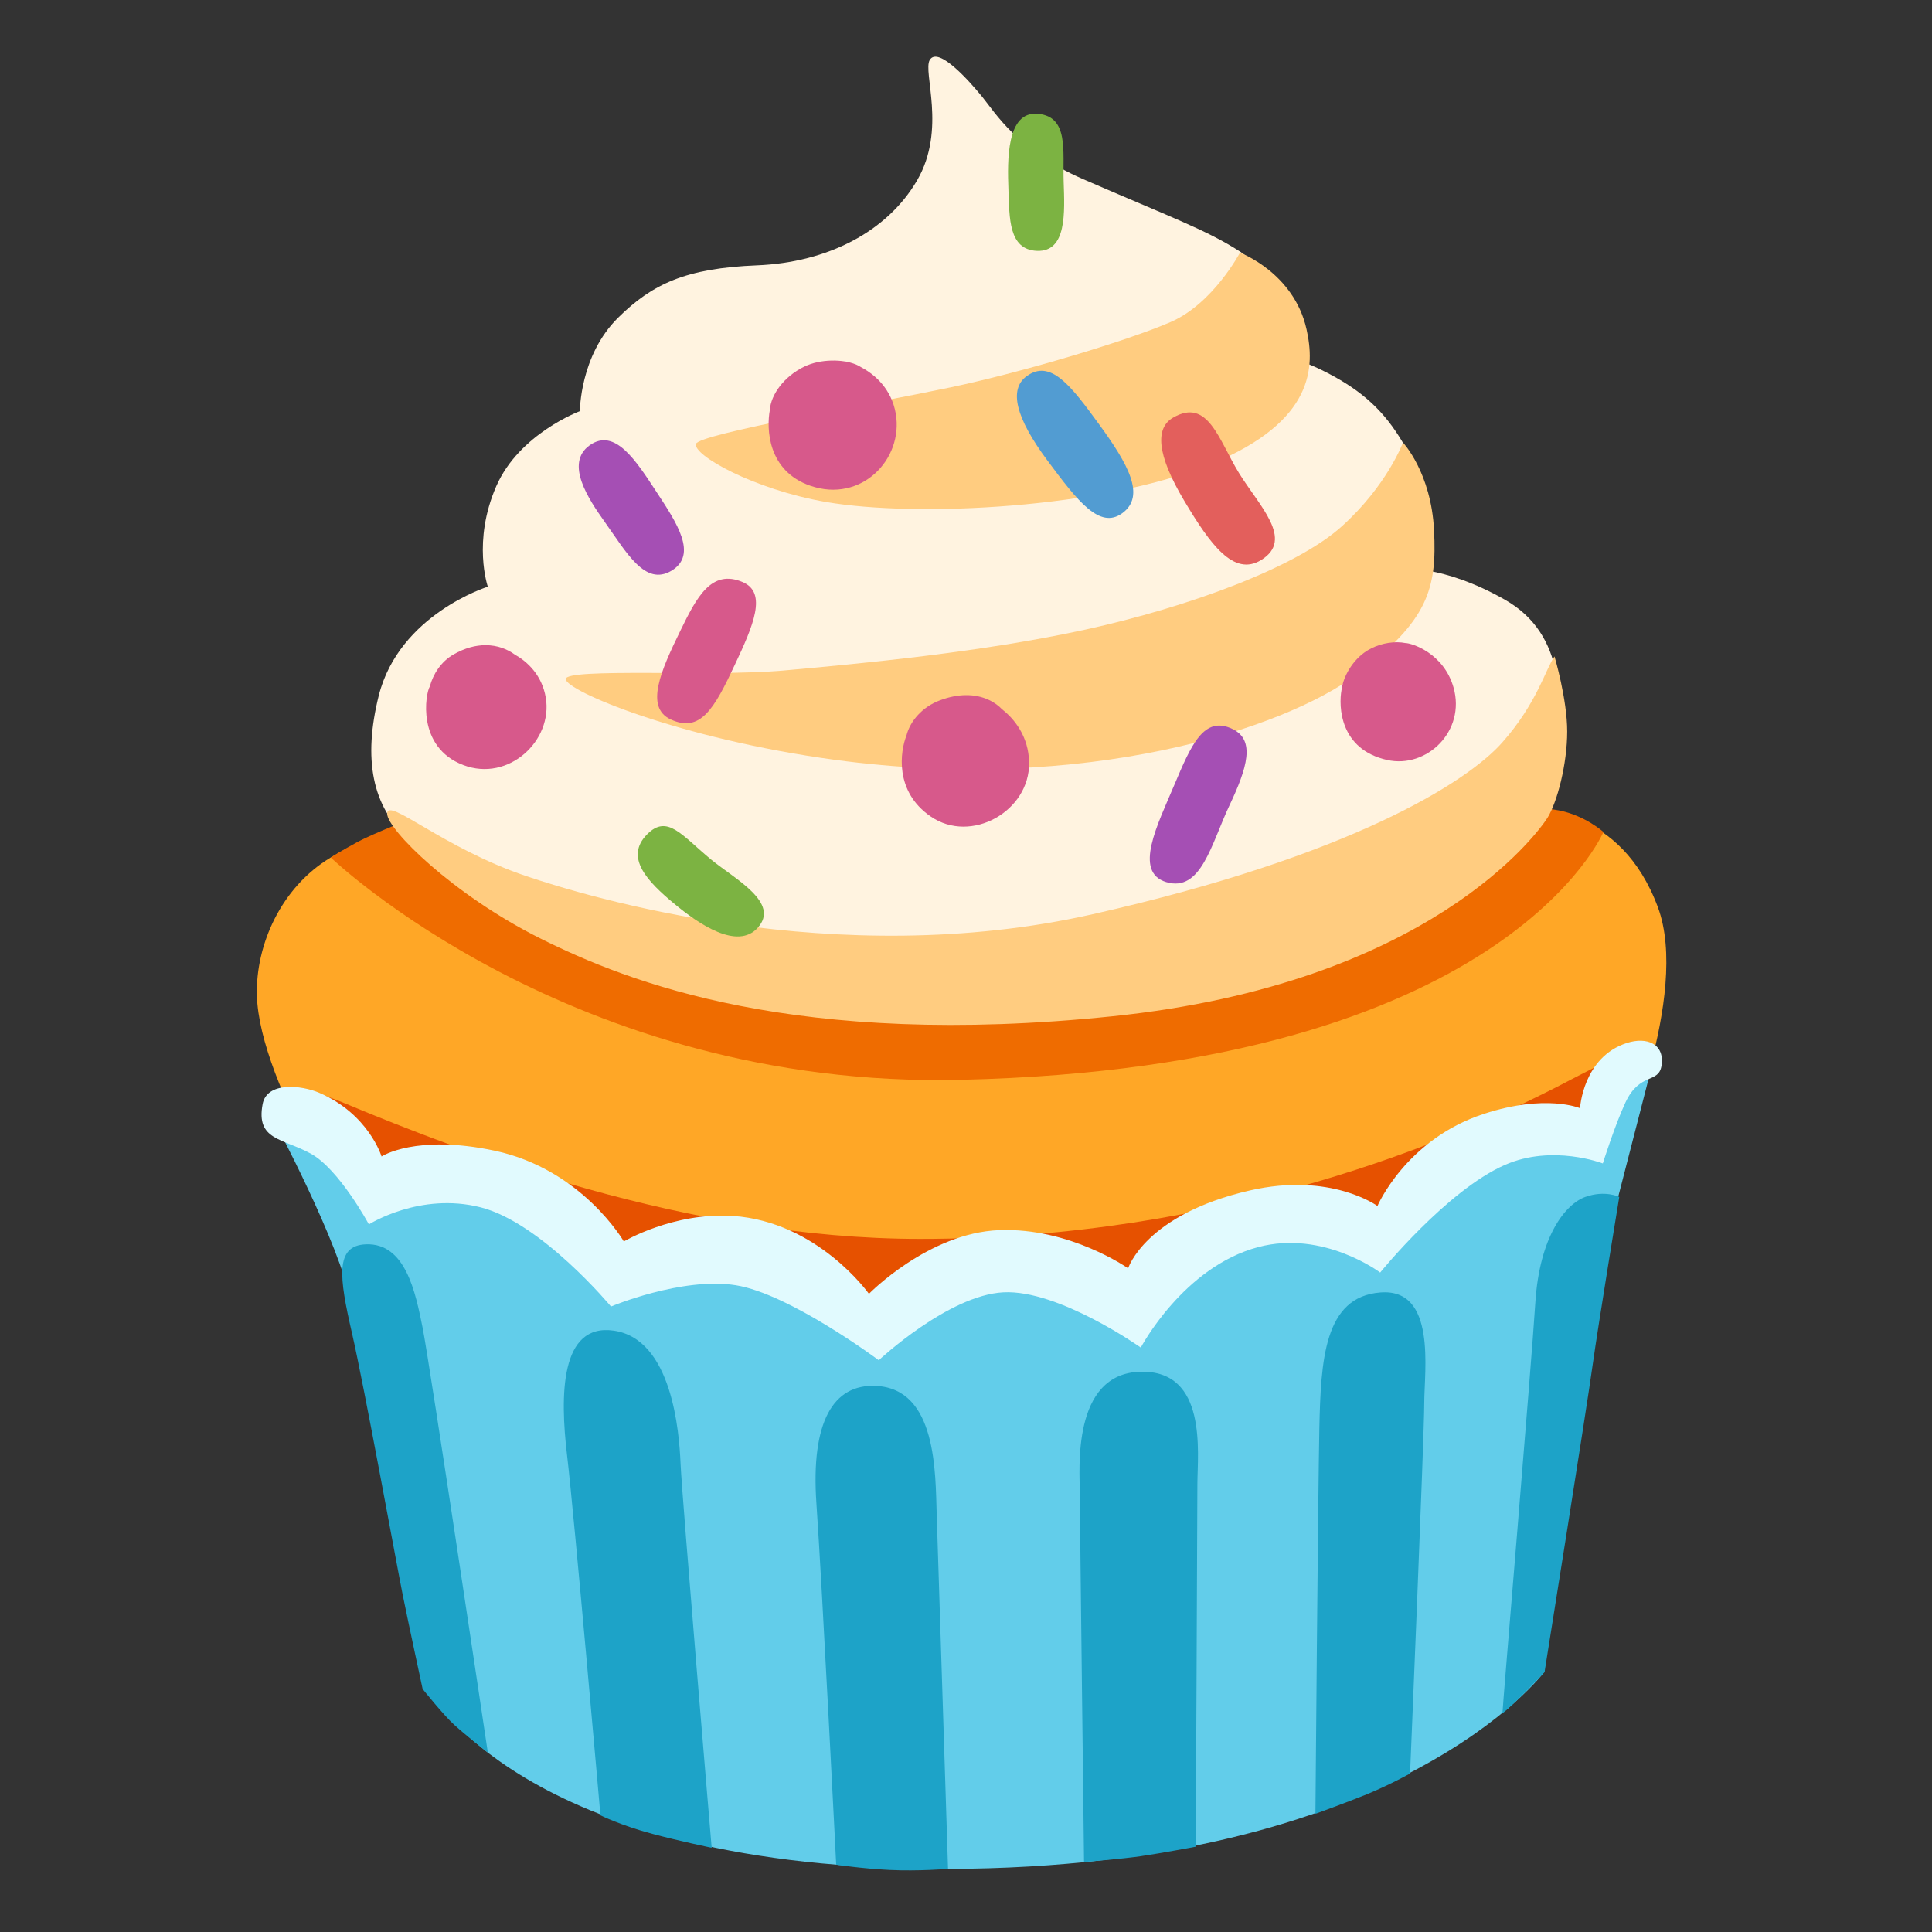 <?xml version="1.0" encoding="UTF-8" standalone="no"?>
<!DOCTYPE svg PUBLIC "-//W3C//DTD SVG 1.1//EN" "http://www.w3.org/Graphics/SVG/1.1/DTD/svg11.dtd">
<svg width="100%" height="100%" viewBox="0 0 128 128" version="1.1" xmlns="http://www.w3.org/2000/svg" xmlns:xlink="http://www.w3.org/1999/xlink" xml:space="preserve" xmlns:serif="http://www.serif.com/" style="fill-rule:evenodd;clip-rule:evenodd;stroke-linejoin:round;stroke-miterlimit:2;">
    <rect x="0" y="0" width="128" height="128" fill="#333333" stroke="none"/>
    <path id="path17329" d="M24.25,82.44C24.25,82.44 17.16,71.93 17.02,65.92C16.94,62.6 18.62,58.79 21.9,56.82C25.18,54.85 29.69,53.54 29.69,53.54L101.77,53.73C101.77,53.73 107.36,53.43 109.84,60.11C112,65.93 107.21,76.82 107.21,76.82C107.21,76.82 70.33,90.32 60.38,89.57C50.43,88.82 24.25,82.44 24.25,82.44Z" style="fill:rgb(255,167,38);fill-rule:nonzero;"/>
    <path id="path17331" d="M45.65,57.19L27.63,54.09C27.63,54.09 24.72,55.22 23.69,55.78C22.66,56.34 21.91,56.81 21.91,56.81C21.91,56.81 37.87,72.15 63.67,71.54C99.71,70.7 106.23,55.12 106.23,55.12C106.23,55.12 105.01,54.02 103.27,53.69C100.48,53.16 96.42,53.53 96.42,53.53L45.65,57.19Z" style="fill:rgb(239,108,0);fill-rule:nonzero;"/>
    <path id="path17333" d="M19.74,75.21L19.29,72.23C19.29,72.23 20.01,71.91 22.9,73.12C30.42,76.26 45.49,82.08 60.96,82.08C81.01,82.08 96.41,75.58 104.11,71.51C107.63,69.65 109.04,69.27 109.04,69.27L107.21,78.4L61.88,93.32L22.93,81.78L19.74,75.21Z" style="fill:rgb(230,81,0);fill-rule:nonzero;"/>
    <path id="path17335" d="M32.69,78.59L23.49,77.56L18.09,74.13C18.09,74.13 22.51,82.37 23.26,86.31C24.01,90.25 28.64,112.28 28.64,112.28C28.64,112.28 34.97,123.89 62.8,123.82C92.69,123.75 102.31,110.77 102.31,110.77L105.18,86.44L107.19,79.37L109.35,70.98L99.03,76.52L91.71,81.49L83.17,81.49L74.44,85.15L64.68,84.31L57.64,87.5L48.07,83.37L40.28,84.31L32.69,78.59Z" style="fill:rgb(98,205,234);fill-rule:nonzero;"/>
    <path id="path17337" d="M40.67,88.16C37.1,87.64 37.1,92.48 37.57,96.42C38.04,100.36 39.78,120.27 39.78,120.27C39.78,120.27 41.16,120.95 43.23,121.5C44.9,121.95 47.15,122.42 47.15,122.42C47.15,122.42 45.18,99.14 45.09,96.99C45,94.84 44.52,88.72 40.67,88.16Z" style="fill:rgb(29,163,200);fill-rule:nonzero;"/>
    <path id="path17339" d="M58.03,91.82C55.22,91.69 53.71,94.17 54.09,99.61C54.47,105.05 55.4,123.54 55.4,123.54C55.4,123.54 57.08,123.8 58.95,123.89C60.83,123.98 62.81,123.82 62.81,123.82C62.81,123.82 62.15,103.17 62.06,100.36C61.97,97.55 62.07,92.01 58.03,91.82Z" style="fill:rgb(29,163,200);fill-rule:nonzero;"/>
    <path id="path17341" d="M24.25,82.44C22.18,82.51 22.47,84.62 23.31,88.28C24.15,91.94 26.31,103.84 26.69,105.71C27.07,107.59 28,111.9 28,111.9C28,111.9 29.4,113.65 30.1,114.28C30.93,115.03 32.32,116.11 32.32,116.11C32.32,116.11 28.47,90.32 28,87.97C27.53,85.63 26.87,82.34 24.25,82.44Z" style="fill:rgb(29,163,200);fill-rule:nonzero;"/>
    <path id="path17343" d="M75.58,90.88C70.97,90.98 71.54,97.45 71.54,98.86C71.54,100.27 71.82,123.36 71.82,123.36C71.82,123.36 74.26,123.17 75.57,122.98C76.88,122.79 79.22,122.35 79.22,122.35C79.22,122.35 79.33,100.36 79.33,98.3C79.34,96.23 80,90.79 75.58,90.88Z" style="fill:rgb(29,163,200);fill-rule:nonzero;"/>
    <path id="path17345" d="M91.45,85.63C87.72,85.92 87.51,90.13 87.41,94.64C87.32,99.14 87.15,120.17 87.15,120.17C87.15,120.17 89.33,119.38 90.6,118.86C92.18,118.2 93.42,117.5 93.42,117.5C93.42,117.5 94.36,95.12 94.36,92.96C94.36,90.8 95.19,85.33 91.45,85.63Z" style="fill:rgb(29,163,200);fill-rule:nonzero;"/>
    <path id="path17347" d="M99.54,113.51C100.35,112.91 102.33,110.78 102.33,110.78C102.33,110.78 105.15,93.14 105.52,90.41C105.9,87.69 107.28,79.3 107.28,79.3C107.28,79.3 106.34,78.83 105.03,79.3C103.72,79.77 102,81.89 101.72,86.3C101.44,90.72 99.54,113.13 99.54,113.51Z" style="fill:rgb(29,163,200);fill-rule:nonzero;"/>
    <path id="path17349" d="M99.7,77.18C95.85,78.87 91.44,84.31 91.44,84.31C91.44,84.31 87.69,81.48 83.37,82.62C78.4,83.93 75.58,89.28 75.58,89.28C75.58,89.28 70.14,85.43 66.48,85.62C62.82,85.81 58.22,90.12 58.22,90.12C58.22,90.12 52.31,85.71 48.74,85.15C45.17,84.59 40.48,86.56 40.48,86.56C40.48,86.56 35.88,81.02 31.85,79.99C27.82,78.96 24.44,81.12 24.44,81.12C24.44,81.12 22.47,77.46 20.59,76.43C18.71,75.4 16.95,75.55 17.4,73.15C17.68,71.65 19.96,71.89 21.15,72.4C24.43,73.81 25.28,76.62 25.28,76.62C25.28,76.62 27.53,75.12 32.79,76.24C38.57,77.48 41.33,82.25 41.33,82.25C41.33,82.25 44.61,80.3 48.56,80.56C54.19,80.94 57.57,85.72 57.57,85.72C57.57,85.72 61.51,81.68 66.2,81.5C70.89,81.32 74.74,84.03 74.74,84.03C74.74,84.03 75.87,80.46 82.81,78.87C88.18,77.64 91.26,79.9 91.26,79.9C91.26,79.9 93.14,75.49 98.3,73.8C102.42,72.45 104.68,73.42 104.68,73.42C104.68,73.42 104.87,70.04 107.78,69.1C109.11,68.67 110.3,69.16 110.08,70.6C109.89,71.82 108.64,71.01 107.69,73.04C106.99,74.54 106.19,77.08 106.19,77.08C106.19,77.08 102.86,75.79 99.7,77.18Z" style="fill:rgb(225,250,254);fill-rule:nonzero;"/>
    <path id="path17351" d="M61.6,3.97C61.12,4.76 62.73,8.57 60.76,11.95C58.79,15.33 54.85,17.39 50.15,17.58C45.45,17.77 43.23,18.8 40.95,21.05C38.41,23.56 38.42,27.24 38.42,27.24C38.42,27.24 34.4,28.73 32.88,32.21C31.28,35.87 32.32,38.87 32.32,38.87C32.32,38.87 26.44,40.7 25.09,46.1C24.06,50.23 24.61,53.48 27.14,55.64C29.67,57.8 48.27,66.37 66.57,64.78C84.87,63.19 103.17,52.49 103.27,49.58C103.36,46.67 103.83,42.07 99.7,39.73C95.57,37.38 92.75,37.67 92.75,37.67C92.75,37.67 94.16,31.38 92.94,29.32C91.72,27.26 90.31,25.94 87.97,24.72C85.62,23.5 84.5,23.59 84.5,23.59C84.5,23.59 84.83,18.4 82.19,16.69C79.94,15.23 77.56,14.39 71.74,11.86C67.41,9.97 65.92,7.45 65.08,6.42C64.23,5.38 62.16,3.04 61.6,3.97Z" style="fill:rgb(255,243,224);fill-rule:nonzero;"/>
    <path id="path17353" d="M46.11,29.41C45.9,30.14 49.89,32.42 54.74,33.26C60.75,34.29 73.06,33.69 80.27,30.73C87.12,27.91 87.11,24.26 86.56,21.81C85.72,18.06 82.15,16.74 82.15,16.74C82.15,16.74 80.37,20.12 77.55,21.34C74.73,22.56 67.91,24.62 63,25.66C57.66,26.78 46.3,28.75 46.11,29.41Z" style="fill:rgb(255,204,128);fill-rule:nonzero;"/>
    <path id="path17355" d="M37.48,44.99C37.48,45.76 44.97,48.94 55.31,50.34C71.92,52.59 85.06,48.28 89.85,44.71C94.64,41.14 95.2,38.98 95.01,35.14C94.82,31.3 92.95,29.32 92.95,29.32C92.95,29.32 91.92,32.14 88.91,34.86C85.91,37.58 78.77,40.21 71.92,41.71C65.07,43.21 57.09,43.96 51.84,44.43C47.16,44.84 37.48,44.24 37.48,44.99Z" style="fill:rgb(255,204,128);fill-rule:nonzero;"/>
    <path id="path17357" d="M102.99,43.49C102.99,43.49 103.83,46.31 103.83,48.46C103.83,50.62 103.17,53.15 102.52,54.19C101.86,55.22 94.64,65.17 73.71,67.33C52.78,69.49 41.61,65.08 35.79,62.17C29.97,59.26 25.65,54.94 25.65,53.91C25.65,52.77 29.31,56.16 34.85,58.04C38.84,59.39 55.31,64.42 72.39,60.57C89.47,56.72 97.17,51.84 99.51,49.21C101.85,46.58 102.43,44.24 102.99,43.49Z" style="fill:rgb(255,204,128);fill-rule:nonzero;"/>
    <path id="path17359" d="M40.06,34.57C41.51,36.6 42.73,38.86 44.49,37.81C46.25,36.75 44.84,34.64 43.5,32.6C42.16,30.56 40.75,28.31 39.07,29.5C37.39,30.7 39.01,33.09 40.06,34.57Z" style="fill:rgb(165,79,180);fill-rule:nonzero;"/>
    <path id="path17361" d="M68.01,24.93C66.83,25.8 67.29,27.68 69.38,30.49C71.42,33.24 72.86,35.07 74.34,34.01C75.94,32.86 74.73,30.74 72.83,28.13C70.93,25.52 69.59,23.77 68.01,24.93Z" style="fill:rgb(82,156,210);fill-rule:nonzero;"/>
    <path id="path17363" d="M77.79,52.03C76.7,54.62 75.07,57.77 77.26,58.44C79.58,59.14 80.25,55.91 81.45,53.37C82.65,50.84 83.17,49.03 81.66,48.3C79.76,47.38 78.92,49.35 77.79,52.03Z" style="fill:rgb(165,79,180);fill-rule:nonzero;"/>
    <path id="path17365" d="M45.06,41.82C43.79,44.42 42.71,46.86 44.43,47.66C46.4,48.58 47.32,46.96 48.69,44.03C49.91,41.44 50.84,39.28 49.22,38.57C47.12,37.67 46.15,39.58 45.06,41.82Z" style="fill:rgb(215,89,139);fill-rule:nonzero;"/>
    <path id="path17367" d="M42.88,55.27C41.33,56.82 42.95,58.44 44.64,59.85C46.33,61.26 48.86,62.95 50.2,61.47C51.7,59.81 48.72,58.26 47.14,56.97C45.16,55.34 44.22,53.92 42.88,55.27Z" style="fill:rgb(124,179,66);fill-rule:nonzero;"/>
    <path id="path17369" d="M68.78,7.54C66.67,7.33 66.74,10.64 66.81,12.54C66.88,14.44 66.81,16.55 68.71,16.62C70.68,16.69 70.54,14.09 70.47,12.04C70.4,10 70.82,7.74 68.78,7.54Z" style="fill:rgb(124,179,66);fill-rule:nonzero;"/>
    <path id="path17371" d="M77.72,27.67C76.55,28.35 76.59,30.06 78.49,33.23C80.17,36.04 81.73,38.23 83.56,37.1C85.77,35.74 83.42,33.51 82.08,31.33C80.74,29.15 80.04,26.33 77.72,27.67Z" style="fill:rgb(227,95,92);fill-rule:nonzero;"/>
    <path id="path17373" d="M55.078,23.889C54.47,23.903 53.833,24.027 53.289,24.289C51.933,24.946 51.073,26.15 51.004,27.166C50.774,28.391 50.854,31.201 53.68,32.18C57.06,33.35 59.86,30.43 59.35,27.42C59.062,25.739 57.932,24.794 57.045,24.326C56.859,24.2 56.614,24.098 56.332,24.023C56.161,23.971 56.036,23.946 55.971,23.947C55.691,23.901 55.388,23.881 55.078,23.889Z" style="fill:rgb(215,89,139);fill-rule:nonzero;"/>
    <path id="path17375" d="M63.975,46.055C63.472,46.061 62.902,46.161 62.27,46.4C61.113,46.831 60.297,47.768 60.055,48.732C60.055,48.733 60.055,48.734 60.055,48.734C59.645,49.761 59.233,52.437 61.67,54.1C64.34,55.93 68.22,53.749 68.18,50.539C68.16,48.742 67.139,47.575 66.389,46.994C65.969,46.544 65.155,46.039 63.975,46.055Z" style="fill:rgb(215,89,139);fill-rule:nonzero;"/>
    <path id="path17377" d="M92.576,42.551C91.811,42.543 90.988,42.796 90.381,43.24C89.599,43.812 89,44.794 88.881,45.701C88.678,46.801 88.757,49.648 91.9,50.35C94.53,50.94 97.121,48.431 96.301,45.551C95.651,43.263 93.523,42.606 93.117,42.604C92.943,42.57 92.761,42.553 92.576,42.551Z" style="fill:rgb(215,89,139);fill-rule:nonzero;"/>
    <path id="path17379" d="M32.15,42.744C31.526,42.748 30.809,42.919 30.029,43.369C29.224,43.836 28.688,44.668 28.479,45.477C28.189,45.916 27.573,49.503 30.699,50.689C33.699,51.829 36.64,49.061 36.16,46.221C35.902,44.702 34.913,43.818 34.098,43.361C33.652,43.033 32.983,42.739 32.15,42.744Z" style="fill:rgb(215,89,139);fill-rule:nonzero;"/>
</svg>
